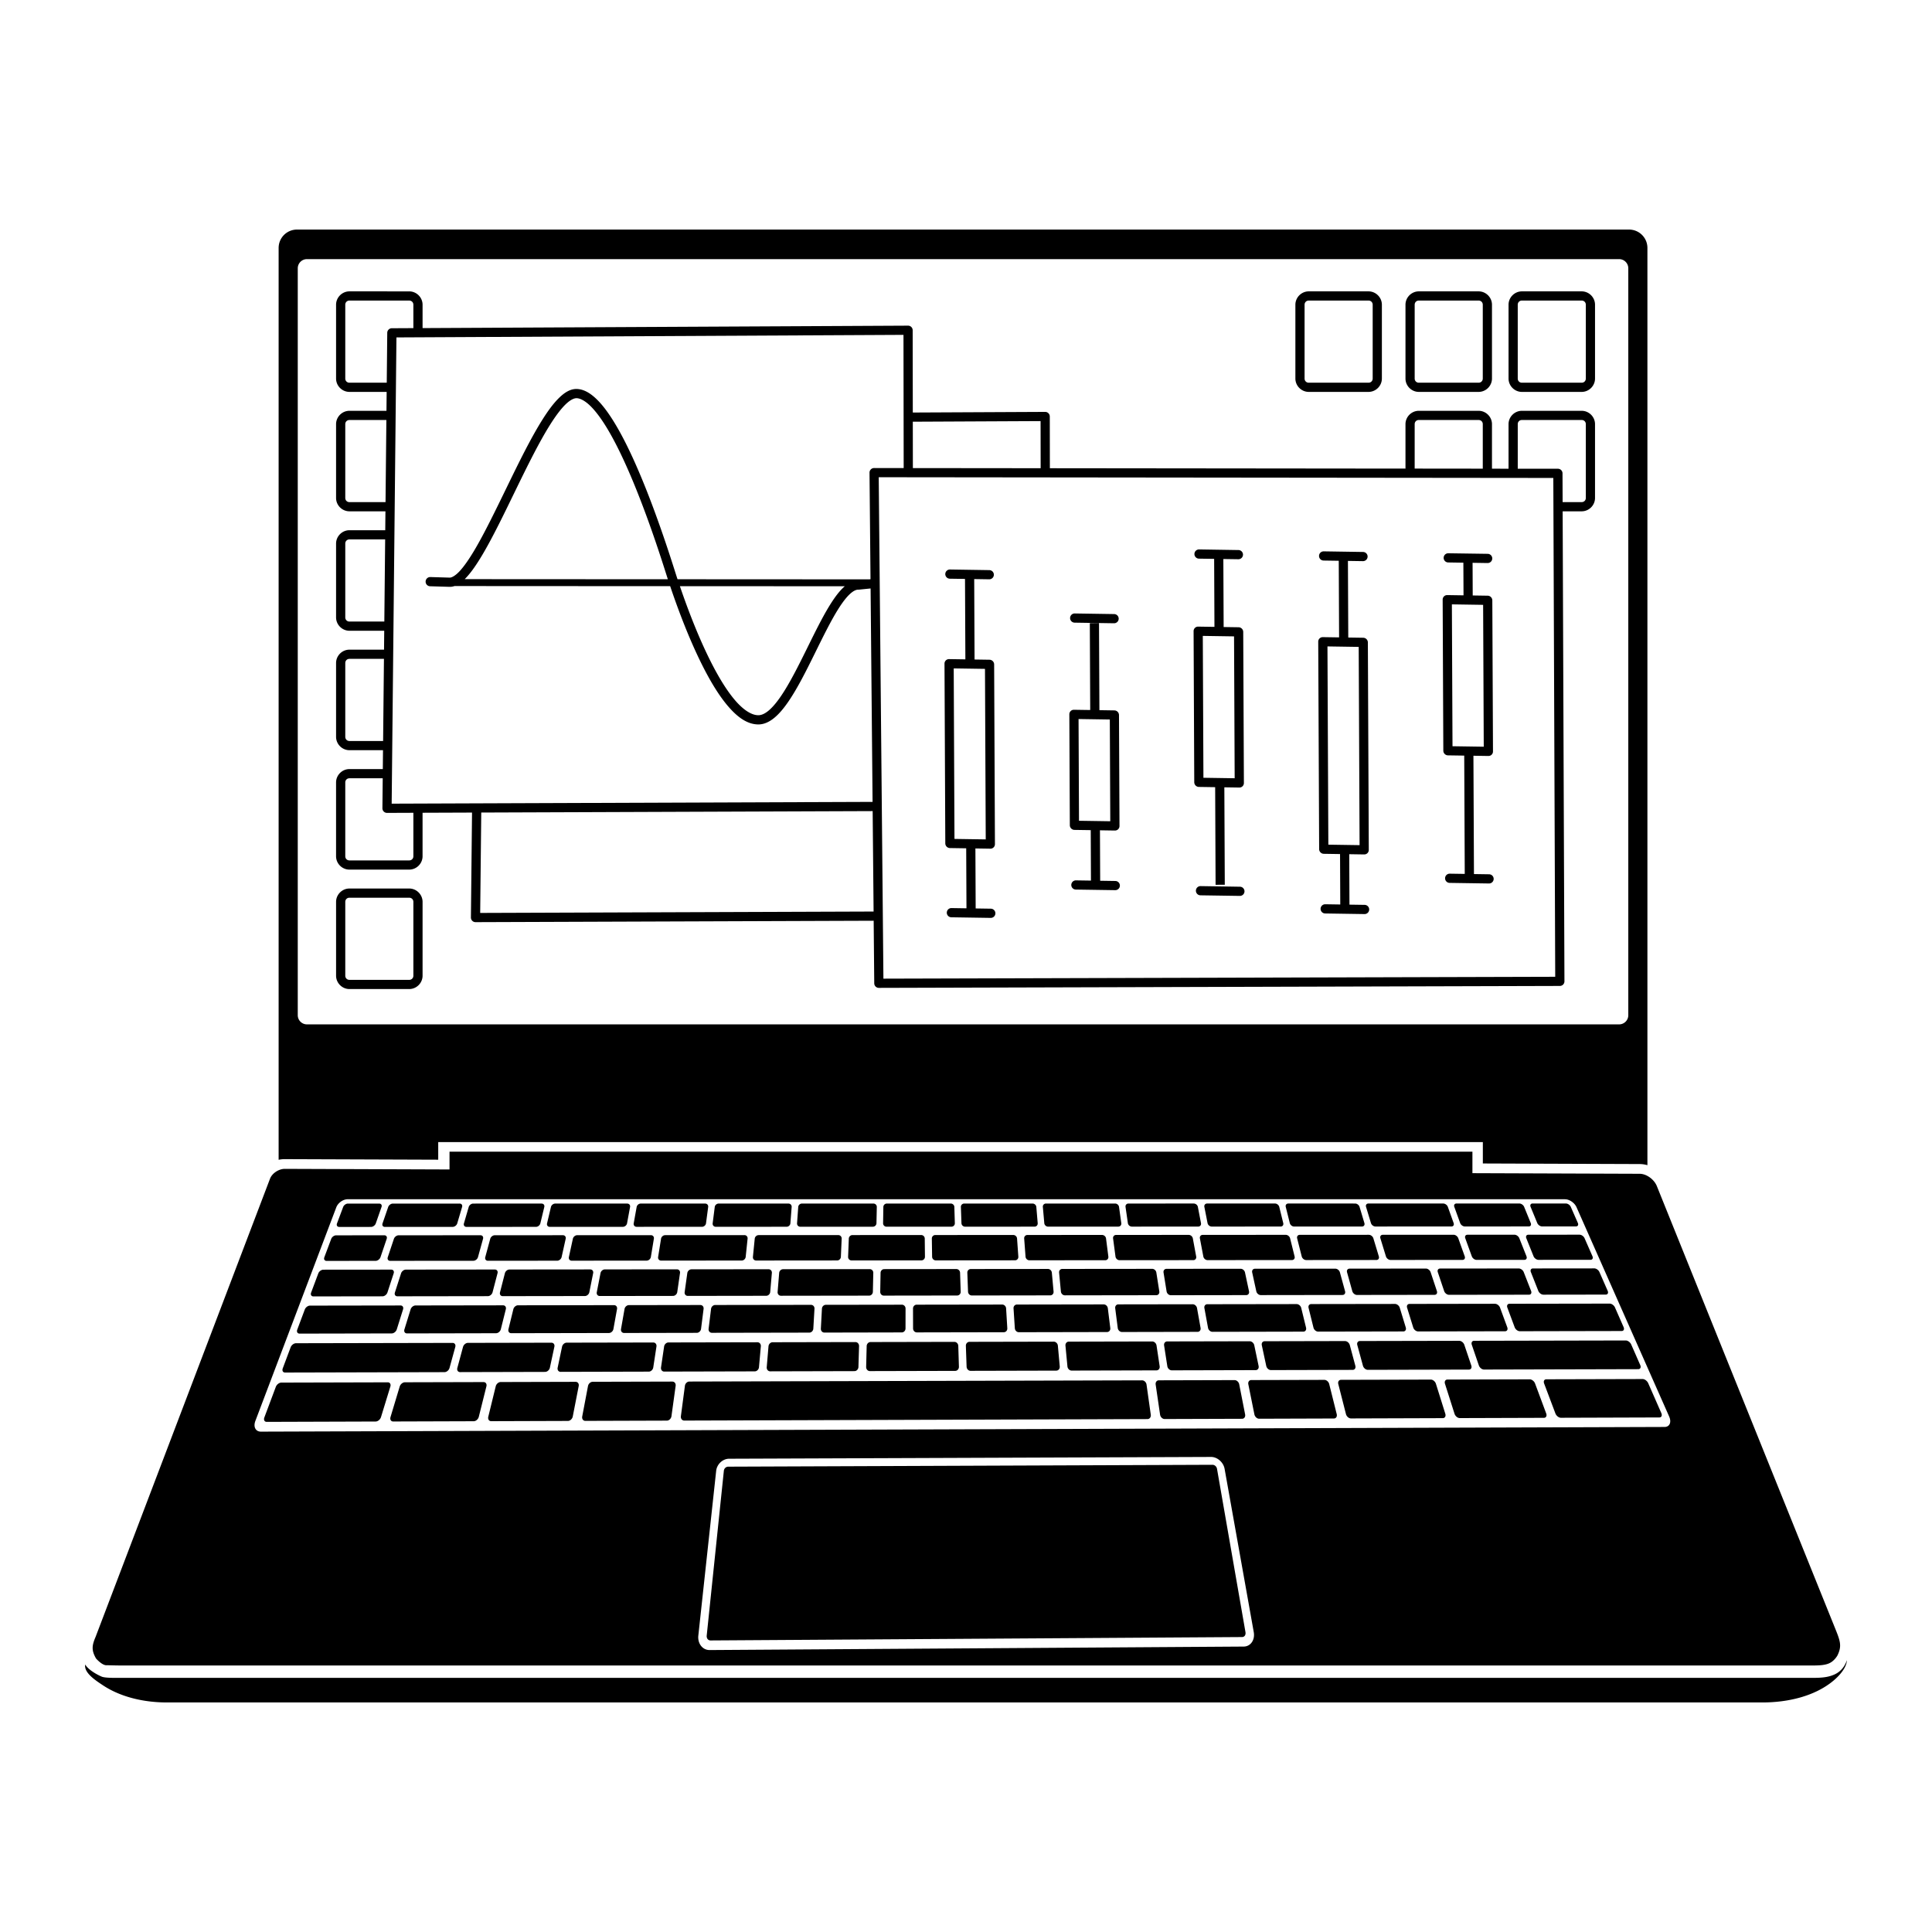 <?xml version="1.0" encoding="UTF-8" standalone="no"?>
<svg
   xmlns:dc="http://purl.org/dc/elements/1.1/"
   xmlns:cc="http://creativecommons.org/ns#"
   xmlns:rdf="http://www.w3.org/1999/02/22-rdf-syntax-ns#"
   xmlns:svg="http://www.w3.org/2000/svg"
   xmlns="http://www.w3.org/2000/svg"
   xmlns:sodipodi="http://sodipodi.sourceforge.net/DTD/sodipodi-0.dtd"
   xmlns:inkscape="http://www.inkscape.org/namespaces/inkscape"
   inkscape:export-ydpi="12.095238"
   inkscape:export-xdpi="12.095238"
   inkscape:export-filename="in_silico.png"
   width="210mm"
   height="210mm"
   viewBox="0 0 210 210"
   version="1.1"
   id="svg8"
   inkscape:version="1.0 (4035a4fb49, 2020-05-01)"
   sodipodi:docname="in_silico.svg">
  <defs
     id="defs2">
    <inkscape:path-effect
       effect="perspective-envelope"
       up_left_point="96.235,54.315"
       up_right_point="166.803,56.204"
       down_left_point="96.503,109.776"
       down_right_point="166.803,108.453"
       id="path-effect1994"
       is_visible="true"
       lpeversion="1"
       deform_type="perspective"
       horizontal_mirror="false"
       vertical_mirror="false"
       overflow_perspective="false" />
    <inkscape:path-effect
       effect="perspective-envelope"
       up_left_point="37.633,24.81"
       up_right_point="90.725,27.75"
       down_left_point="36.029,78.056"
       down_right_point="90.725,76.72"
       id="path-effect1989"
       is_visible="true"
       lpeversion="1"
       deform_type="perspective"
       horizontal_mirror="false"
       vertical_mirror="false"
       overflow_perspective="false" />
    <inkscape:path-effect
       effect="perspective-envelope"
       up_left_point="348.874,46.441"
       up_right_point="434.704,30.944"
       down_left_point="353.031,122.969"
       down_right_point="438.862,100.29"
       id="path-effect1953"
       is_visible="true"
       lpeversion="1"
       deform_type="perspective"
       horizontal_mirror="false"
       vertical_mirror="false"
       overflow_perspective="false" />
    <inkscape:path-effect
       down_right_point="191.313,179.56"
       down_left_point="17.157,180.694"
       up_right_point="169.958,131.31"
       up_left_point="35.867,131.31"
       effect="perspective-envelope"
       id="path-effect1887"
       is_visible="true"
       lpeversion="1"
       deform_type="perspective"
       horizontal_mirror="false"
       vertical_mirror="false"
       overflow_perspective="false" />
    <inkscape:path-effect
       effect="fillet_chamfer"
       id="path-effect1865"
       is_visible="true"
       lpeversion="1"
       satellites_param="F,0,0,1,0,1.587,0,1 @ F,0,0,1,0,1.587,0,1 @ F,0,0,1,0,1.587,0,1 @ F,0,0,1,0,1.587,0,1 | F,0,0,1,0,1.587,0,1 @ F,0,0,1,0,1.587,0,1 @ F,0,0,1,0,1.587,0,1 @ F,0,0,1,0,1.587,0,1 | F,0,0,1,0,1.587,0,1 @ F,0,0,1,0,1.587,0,1 @ F,0,0,1,0,1.587,0,1 @ F,0,0,1,0,1.587,0,1 | F,0,0,1,0,1.587,0,1 @ F,0,0,1,0,1.587,0,1 @ F,0,0,1,0,1.587,0,1 @ F,0,0,1,0,1.587,0,1 | F,0,0,1,0,1.587,0,1 @ F,0,0,1,0,1.587,0,1 @ F,0,0,1,0,1.587,0,1 @ F,0,0,1,0,1.587,0,1 | F,0,0,1,0,1.587,0,1 @ F,0,0,1,0,1.587,0,1 @ F,0,0,1,0,1.587,0,1 @ F,0,0,1,0,1.587,0,1 | F,0,0,1,0,1.587,0,1 @ F,0,0,1,0,1.587,0,1 @ F,0,0,1,0,1.587,0,1 @ F,0,0,1,0,1.587,0,1 | F,0,0,1,0,1.587,0,1 @ F,0,0,1,0,1.587,0,1 @ F,0,0,1,0,1.587,0,1 @ F,0,0,1,0,1.587,0,1 | F,0,0,1,0,1.587,0,1 @ F,0,0,1,0,1.587,0,1 @ F,0,0,1,0,1.587,0,1 @ F,0,0,1,0,1.587,0,1 | F,0,0,1,0,1.587,0,1 @ F,0,0,1,0,1.587,0,1 @ F,0,0,1,0,1.587,0,1 @ F,0,0,1,0,1.587,0,1 | F,0,0,1,0,1.587,0,1 @ F,0,0,1,0,1.587,0,1 @ F,0,0,1,0,1.587,0,1 @ F,0,0,1,0,1.587,0,1 | F,0,0,1,0,1.587,0,1 @ F,0,0,1,0,1.587,0,1 @ F,0,0,1,0,1.587,0,1 @ F,0,0,1,0,1.587,0,1 | F,0,0,1,0,1.587,0,1 @ F,0,0,1,0,1.587,0,1 @ F,0,0,1,0,1.587,0,1 @ F,0,0,1,0,1.587,0,1 | F,0,0,1,0,1.587,0,1 @ F,0,0,1,0,1.587,0,1 @ F,0,0,1,0,1.587,0,1 @ F,0,0,1,0,1.587,0,1 | F,0,0,1,0,1.587,0,1 @ F,0,0,1,0,1.587,0,1 @ F,0,0,1,0,1.587,0,1 @ F,0,0,1,0,1.587,0,1 | F,0,0,1,0,1.587,0,1 @ F,0,0,1,0,1.587,0,1 @ F,0,0,1,0,1.587,0,1 @ F,0,0,1,0,1.587,0,1 | F,0,0,1,0,1.587,0,1 @ F,0,0,1,0,1.587,0,1 @ F,0,0,1,0,1.587,0,1 @ F,0,0,1,0,1.587,0,1 | F,0,0,1,0,1.587,0,1 @ F,0,0,1,0,1.587,0,1 @ F,0,0,1,0,1.587,0,1 @ F,0,0,1,0,1.587,0,1 | F,0,0,1,0,1.587,0,1 @ F,0,0,1,0,1.587,0,1 @ F,0,0,1,0,1.587,0,1 @ F,0,0,1,0,1.587,0,1 | F,0,0,1,0,1.587,0,1 @ F,0,0,1,0,1.587,0,1 @ F,0,0,1,0,1.587,0,1 @ F,0,0,1,0,1.587,0,1 | F,0,0,1,0,1.587,0,1 @ F,0,0,1,0,1.587,0,1 @ F,0,0,1,0,1.587,0,1 @ F,0,0,1,0,1.587,0,1 | F,0,0,1,0,1.587,0,1 @ F,0,0,1,0,1.587,0,1 @ F,0,0,1,0,1.587,0,1 @ F,0,0,1,0,1.587,0,1 | F,0,0,1,0,1.587,0,1 @ F,0,0,1,0,1.587,0,1 @ F,0,0,1,0,1.587,0,1 @ F,0,0,1,0,1.587,0,1 | F,0,0,1,0,1.587,0,1 @ F,0,0,1,0,1.587,0,1 @ F,0,0,1,0,1.587,0,1 @ F,0,0,1,0,1.587,0,1 | F,0,0,1,0,1.587,0,1 @ F,0,0,1,0,1.587,0,1 @ F,0,0,1,0,1.587,0,1 @ F,0,0,1,0,1.587,0,1 | F,0,0,1,0,1.587,0,1 @ F,0,0,1,0,1.587,0,1 @ F,0,0,1,0,1.587,0,1 @ F,0,0,1,0,1.587,0,1 | F,0,0,1,0,1.587,0,1 @ F,0,0,1,0,1.587,0,1 @ F,0,0,1,0,1.587,0,1 @ F,0,0,1,0,1.587,0,1 | F,0,0,1,0,1.587,0,1 @ F,0,0,1,0,1.587,0,1 @ F,0,0,1,0,1.587,0,1 @ F,0,0,1,0,1.587,0,1 | F,0,0,1,0,1.587,0,1 @ F,0,0,1,0,1.587,0,1 @ F,0,0,1,0,1.587,0,1 @ F,0,0,1,0,1.587,0,1 | F,0,0,1,0,1.587,0,1 @ F,0,0,1,0,1.587,0,1 @ F,0,0,1,0,1.587,0,1 @ F,0,0,1,0,1.587,0,1 | F,0,0,1,0,1.587,0,1 @ F,0,0,1,0,1.587,0,1 @ F,0,0,1,0,1.587,0,1 @ F,0,0,1,0,1.587,0,1 | F,0,0,1,0,1.587,0,1 @ F,0,0,1,0,1.587,0,1 @ F,0,0,1,0,1.587,0,1 @ F,0,0,1,0,1.587,0,1 | F,0,0,1,0,1.587,0,1 @ F,0,0,1,0,1.587,0,1 @ F,0,0,1,0,1.587,0,1 @ F,0,0,1,0,1.587,0,1 | F,0,0,1,0,1.587,0,1 @ F,0,0,1,0,1.587,0,1 @ F,0,0,1,0,1.587,0,1 @ F,0,0,1,0,1.587,0,1 | F,0,0,1,0,1.587,0,1 @ F,0,0,1,0,1.587,0,1 @ F,0,0,1,0,1.587,0,1 @ F,0,0,1,0,1.587,0,1 | F,0,0,1,0,1.587,0,1 @ F,0,0,1,0,1.587,0,1 @ F,0,0,1,0,1.587,0,1 @ F,0,0,1,0,1.587,0,1 | F,0,0,1,0,1.587,0,1 @ F,0,0,1,0,1.587,0,1 @ F,0,0,1,0,1.587,0,1 @ F,0,0,1,0,1.587,0,1 | F,0,0,1,0,1.587,0,1 @ F,0,0,1,0,1.587,0,1 @ F,0,0,1,0,1.587,0,1 @ F,0,0,1,0,1.587,0,1 | F,0,0,1,0,1.587,0,1 @ F,0,0,1,0,1.587,0,1 @ F,0,0,1,0,1.587,0,1 @ F,0,0,1,0,1.587,0,1 | F,0,0,1,0,1.587,0,1 @ F,0,0,1,0,1.587,0,1 @ F,0,0,1,0,1.587,0,1 @ F,0,0,1,0,1.587,0,1 | F,0,0,1,0,1.587,0,1 @ F,0,0,1,0,1.587,0,1 @ F,0,0,1,0,1.587,0,1 @ F,0,0,1,0,1.587,0,1 | F,0,0,1,0,1.587,0,1 @ F,0,0,1,0,1.587,0,1 @ F,0,0,1,0,1.587,0,1 @ F,0,0,1,0,1.587,0,1 | F,0,0,1,0,1.587,0,1 @ F,0,0,1,0,1.587,0,1 @ F,0,0,1,0,1.587,0,1 @ F,0,0,1,0,1.587,0,1 | F,0,0,1,0,1.587,0,1 @ F,0,0,1,0,1.587,0,1 @ F,0,0,1,0,1.587,0,1 @ F,0,0,1,0,1.587,0,1 | F,0,0,1,0,1.587,0,1 @ F,0,0,1,0,1.587,0,1 @ F,0,0,1,0,1.587,0,1 @ F,0,0,1,0,1.587,0,1 | F,0,0,1,0,1.587,0,1 @ F,0,0,1,0,1.587,0,1 @ F,0,0,1,0,1.587,0,1 @ F,0,0,1,0,1.587,0,1 | F,0,0,1,0,1.587,0,1 @ F,0,0,1,0,1.587,0,1 @ F,0,0,1,0,1.587,0,1 @ F,0,0,1,0,1.587,0,1 | F,0,0,1,0,1.587,0,1 @ F,0,0,1,0,1.587,0,1 @ F,0,0,1,0,1.587,0,1 @ F,0,0,1,0,1.587,0,1 | F,0,0,1,0,1.587,0,1 @ F,0,0,1,0,1.587,0,1 @ F,0,0,1,0,1.587,0,1 @ F,0,0,1,0,1.587,0,1 | F,0,0,1,0,1.587,0,1 @ F,0,0,1,0,1.587,0,1 @ F,0,0,1,0,1.587,0,1 @ F,0,0,1,0,1.587,0,1 | F,0,0,1,0,1.587,0,1 @ F,0,0,1,0,1.587,0,1 @ F,0,0,1,0,1.587,0,1 @ F,0,0,1,0,1.587,0,1 | F,0,0,1,0,1.587,0,1 @ F,0,0,1,0,1.587,0,1 @ F,0,0,1,0,1.587,0,1 @ F,0,0,1,0,1.587,0,1 | F,0,0,1,0,1.587,0,1 @ F,0,0,1,0,1.587,0,1 @ F,0,0,1,0,1.587,0,1 @ F,0,0,1,0,1.587,0,1 | F,0,0,1,0,1.587,0,1 @ F,0,0,1,0,1.587,0,1 @ F,0,0,1,0,1.587,0,1 @ F,0,0,1,0,1.587,0,1 | F,0,0,1,0,1.587,0,1 @ F,0,0,1,0,1.587,0,1 @ F,0,0,1,0,1.587,0,1 @ F,0,0,1,0,1.587,0,1 | F,0,0,1,0,1.587,0,1 @ F,0,0,1,0,1.587,0,1 @ F,0,0,1,0,1.587,0,1 @ F,0,0,1,0,1.587,0,1 | F,0,0,1,0,1.587,0,1 @ F,0,0,1,0,1.587,0,1 @ F,0,0,1,0,1.587,0,1 @ F,0,0,1,0,1.587,0,1 | F,0,0,1,0,1.587,0,1 @ F,0,0,1,0,1.587,0,1 @ F,0,0,1,0,1.587,0,1 @ F,0,0,1,0,1.587,0,1 | F,0,0,1,0,1.587,0,1 @ F,0,0,1,0,1.587,0,1 @ F,0,0,1,0,1.587,0,1 @ F,0,0,1,0,1.587,0,1 | F,0,0,1,0,1.587,0,1 @ F,0,0,1,0,1.587,0,1 @ F,0,0,1,0,1.587,0,1 @ F,0,0,1,0,1.587,0,1 | F,0,0,1,0,1.587,0,1 @ F,0,0,1,0,1.587,0,1 @ F,0,0,1,0,1.587,0,1 @ F,0,0,1,0,1.587,0,1 | F,0,0,1,0,1.587,0,1 @ F,0,0,1,0,1.587,0,1 @ F,0,0,1,0,1.587,0,1 @ F,0,0,1,0,1.587,0,1 | F,0,0,1,0,1.587,0,1 @ F,0,0,1,0,1.587,0,1 @ F,0,0,1,0,1.587,0,1 @ F,0,0,1,0,1.587,0,1 | F,0,0,1,0,1.587,0,1 @ F,0,0,1,0,1.587,0,1 @ F,0,0,1,0,1.587,0,1 @ F,0,0,1,0,1.587,0,1 | F,0,0,1,0,1.587,0,1 @ F,0,0,1,0,1.587,0,1 @ F,0,0,1,0,1.587,0,1 @ F,0,0,1,0,1.587,0,1 | F,0,0,1,0,1.587,0,1 @ F,0,0,1,0,1.587,0,1 @ F,0,0,1,0,1.587,0,1 @ F,0,0,1,0,1.587,0,1 | F,0,0,1,0,1.587,0,1 @ F,0,0,1,0,1.587,0,1 @ F,0,0,1,0,1.587,0,1 @ F,0,0,1,0,1.587,0,1 | F,0,0,1,0,1.587,0,1 @ F,0,0,1,0,1.587,0,1 @ F,0,0,1,0,1.587,0,1 @ F,0,0,1,0,1.587,0,1 | F,0,0,1,0,1.587,0,1 @ F,0,0,1,0,1.587,0,1 @ F,0,0,1,0,1.587,0,1 @ F,0,0,1,0,1.587,0,1 | F,0,0,1,0,1.587,0,1 @ F,0,0,1,0,1.587,0,1 @ F,0,0,1,0,1.587,0,1 @ F,0,0,1,0,1.587,0,1 | F,0,0,1,0,1.587,0,1 @ F,0,0,1,0,1.587,0,1 @ F,0,0,1,0,1.587,0,1 @ F,0,0,1,0,1.587,0,1 | F,0,0,1,0,1.587,0,1 @ F,0,0,1,0,1.587,0,1 @ F,0,0,1,0,1.587,0,1 @ F,0,0,1,0,1.587,0,1 | F,0,0,1,0,1.587,0,1 @ F,0,0,1,0,1.587,0,1 @ F,0,0,1,0,1.587,0,1 @ F,0,0,1,0,1.587,0,1 | F,0,0,1,0,1.587,0,1 @ F,0,0,1,0,1.587,0,1 @ F,0,0,1,0,1.587,0,1 @ F,0,0,1,0,1.587,0,1 | F,0,0,1,0,1.587,0,1 @ F,0,0,1,0,1.587,0,1 @ F,0,0,1,0,1.587,0,1 @ F,0,0,1,0,1.587,0,1 | F,0,0,1,0,1.587,0,1 @ F,0,0,1,0,1.587,0,1 @ F,0,0,1,0,1.587,0,1 @ F,0,0,1,0,1.587,0,1 | F,0,0,1,0,1.587,0,1 @ F,0,0,1,0,1.587,0,1 @ F,0,0,1,0,1.587,0,1 @ F,0,0,1,0,1.587,0,1 | F,0,0,1,0,1.587,0,1 @ F,0,0,1,0,1.587,0,1 @ F,0,0,1,0,1.587,0,1 @ F,0,0,1,0,1.587,0,1 | F,0,0,1,0,1.587,0,1 @ F,0,0,1,0,1.587,0,1 @ F,0,0,1,0,1.587,0,1 @ F,0,0,1,0,1.587,0,1 | F,0,0,1,0,1.587,0,1 @ F,0,0,1,0,1.587,0,1 @ F,0,0,1,0,1.587,0,1 @ F,0,0,1,0,1.587,0,1"
       unit="px"
       method="auto"
       mode="F"
       radius="6"
       chamfer_steps="1"
       flexible="false"
       use_knot_distance="true"
       apply_no_radius="true"
       apply_with_radius="true"
       only_selected="false"
       hide_knots="false" />
    <marker
       inkscape:stockid="DotS"
       orient="auto"
       refY="0.0"
       refX="0.0"
       id="marker5556"
       style="overflow:visible"
       inkscape:isstock="true">
      <path
         id="path5554"
         d="M -2.5,-1.0 C -2.5,1.76 -4.74,4.0 -7.5,4.0 C -10.26,4.0 -12.5,1.76 -12.5,-1.0 C -12.5,-3.76 -10.26,-6.0 -7.5,-6.0 C -4.74,-6.0 -2.5,-3.76 -2.5,-1.0 z "
         style="fill-rule:evenodd;stroke:#ffffff;stroke-width:1pt;stroke-opacity:1;fill:#ffffff;fill-opacity:1"
         transform="scale(0.2) translate(7.4, 1)" />
    </marker>
    <marker
       inkscape:stockid="DotS"
       orient="auto"
       refY="0.0"
       refX="0.0"
       id="marker5546"
       style="overflow:visible"
       inkscape:isstock="true">
      <path
         id="path5544"
         d="M -2.5,-1.0 C -2.5,1.76 -4.74,4.0 -7.5,4.0 C -10.26,4.0 -12.5,1.76 -12.5,-1.0 C -12.5,-3.76 -10.26,-6.0 -7.5,-6.0 C -4.74,-6.0 -2.5,-3.76 -2.5,-1.0 z "
         style="fill-rule:evenodd;stroke:#ffffff;stroke-width:1pt;stroke-opacity:1;fill:#ffffff;fill-opacity:1"
         transform="scale(0.2) translate(7.4, 1)" />
    </marker>
    <marker
       inkscape:isstock="true"
       style="overflow:visible"
       id="marker5536"
       refX="0.0"
       refY="0.0"
       orient="auto"
       inkscape:stockid="DotS">
      <path
         transform="scale(0.2) translate(7.4, 1)"
         style="fill-rule:evenodd;stroke:#ffffff;stroke-width:1pt;stroke-opacity:1;fill:#ffffff;fill-opacity:1"
         d="M -2.5,-1.0 C -2.5,1.76 -4.74,4.0 -7.5,4.0 C -10.26,4.0 -12.5,1.76 -12.5,-1.0 C -12.5,-3.76 -10.26,-6.0 -7.5,-6.0 C -4.74,-6.0 -2.5,-3.76 -2.5,-1.0 z "
         id="path5534" />
    </marker>
    <marker
       inkscape:stockid="DotS"
       orient="auto"
       refY="0.0"
       refX="0.0"
       id="marker5526"
       style="overflow:visible"
       inkscape:isstock="true">
      <path
         id="path5524"
         d="M -2.5,-1.0 C -2.5,1.76 -4.74,4.0 -7.5,4.0 C -10.26,4.0 -12.5,1.76 -12.5,-1.0 C -12.5,-3.76 -10.26,-6.0 -7.5,-6.0 C -4.74,-6.0 -2.5,-3.76 -2.5,-1.0 z "
         style="fill-rule:evenodd;stroke:#ffffff;stroke-width:1pt;stroke-opacity:1;fill:#ffffff;fill-opacity:1"
         transform="scale(0.2) translate(7.4, 1)" />
    </marker>
    <marker
       inkscape:stockid="DotS"
       orient="auto"
       refY="0.0"
       refX="0.0"
       id="marker5516"
       style="overflow:visible"
       inkscape:isstock="true">
      <path
         id="path5514"
         d="M -2.5,-1.0 C -2.5,1.76 -4.74,4.0 -7.5,4.0 C -10.26,4.0 -12.5,1.76 -12.5,-1.0 C -12.5,-3.76 -10.26,-6.0 -7.5,-6.0 C -4.74,-6.0 -2.5,-3.76 -2.5,-1.0 z "
         style="fill-rule:evenodd;stroke:#ffffff;stroke-width:1pt;stroke-opacity:1;fill:#ffffff;fill-opacity:1"
         transform="scale(0.2) translate(7.4, 1)" />
    </marker>
    <marker
       inkscape:isstock="true"
       style="overflow:visible"
       id="marker5506"
       refX="0.0"
       refY="0.0"
       orient="auto"
       inkscape:stockid="DotS">
      <path
         transform="scale(0.2) translate(7.4, 1)"
         style="fill-rule:evenodd;stroke:#ffffff;stroke-width:1pt;stroke-opacity:1;fill:#ffffff;fill-opacity:1"
         d="M -2.5,-1.0 C -2.5,1.76 -4.74,4.0 -7.5,4.0 C -10.26,4.0 -12.5,1.76 -12.5,-1.0 C -12.5,-3.76 -10.26,-6.0 -7.5,-6.0 C -4.74,-6.0 -2.5,-3.76 -2.5,-1.0 z "
         id="path5504" />
    </marker>
    <marker
       inkscape:isstock="true"
       style="overflow:visible"
       id="marker3926"
       refX="0.0"
       refY="0.0"
       orient="auto"
       inkscape:stockid="DotS">
      <path
         transform="scale(0.2) translate(7.4, 1)"
         style="fill-rule:evenodd;stroke:#ffffff;stroke-width:1pt;stroke-opacity:1;fill:#ffffff;fill-opacity:1"
         d="M -2.5,-1.0 C -2.5,1.76 -4.74,4.0 -7.5,4.0 C -10.26,4.0 -12.5,1.76 -12.5,-1.0 C -12.5,-3.76 -10.26,-6.0 -7.5,-6.0 C -4.74,-6.0 -2.5,-3.76 -2.5,-1.0 z "
         id="path3924" />
    </marker>
    <marker
       inkscape:isstock="true"
       style="overflow:visible"
       id="marker3916"
       refX="0.0"
       refY="0.0"
       orient="auto"
       inkscape:stockid="DotS">
      <path
         transform="scale(0.2) translate(7.4, 1)"
         style="fill-rule:evenodd;stroke:#ffffff;stroke-width:1pt;stroke-opacity:1;fill:#ffffff;fill-opacity:1"
         d="M -2.5,-1.0 C -2.5,1.76 -4.74,4.0 -7.5,4.0 C -10.26,4.0 -12.5,1.76 -12.5,-1.0 C -12.5,-3.76 -10.26,-6.0 -7.5,-6.0 C -4.74,-6.0 -2.5,-3.76 -2.5,-1.0 z "
         id="path3914" />
    </marker>
    <marker
       inkscape:isstock="true"
       style="overflow:visible"
       id="marker3576"
       refX="0.0"
       refY="0.0"
       orient="auto"
       inkscape:stockid="DotS">
      <path
         transform="scale(0.2) translate(7.4, 1)"
         style="fill-rule:evenodd;stroke:#ffffff;stroke-width:1pt;stroke-opacity:1;fill:#ffffff;fill-opacity:1"
         d="M -2.5,-1.0 C -2.5,1.76 -4.74,4.0 -7.5,4.0 C -10.26,4.0 -12.5,1.76 -12.5,-1.0 C -12.5,-3.76 -10.26,-6.0 -7.5,-6.0 C -4.74,-6.0 -2.5,-3.76 -2.5,-1.0 z "
         id="path3574" />
    </marker>
    <marker
       inkscape:isstock="true"
       style="overflow:visible"
       id="marker3566"
       refX="0.0"
       refY="0.0"
       orient="auto"
       inkscape:stockid="DotS">
      <path
         transform="scale(0.2) translate(7.4, 1)"
         style="fill-rule:evenodd;stroke:#ffffff;stroke-width:1pt;stroke-opacity:1;fill:#ffffff;fill-opacity:1"
         d="M -2.5,-1.0 C -2.5,1.76 -4.74,4.0 -7.5,4.0 C -10.26,4.0 -12.5,1.76 -12.5,-1.0 C -12.5,-3.76 -10.26,-6.0 -7.5,-6.0 C -4.74,-6.0 -2.5,-3.76 -2.5,-1.0 z "
         id="path3564" />
    </marker>
    <marker
       inkscape:isstock="true"
       style="overflow:visible"
       id="marker3284"
       refX="0.0"
       refY="0.0"
       orient="auto"
       inkscape:stockid="DotS">
      <path
         transform="scale(0.2) translate(7.4, 1)"
         style="fill-rule:evenodd;stroke:#ffffff;stroke-width:1pt;stroke-opacity:1;fill:#ffffff;fill-opacity:1"
         d="M -2.5,-1.0 C -2.5,1.76 -4.74,4.0 -7.5,4.0 C -10.26,4.0 -12.5,1.76 -12.5,-1.0 C -12.5,-3.76 -10.26,-6.0 -7.5,-6.0 C -4.74,-6.0 -2.5,-3.76 -2.5,-1.0 z "
         id="path3282" />
    </marker>
    <marker
       inkscape:isstock="true"
       style="overflow:visible"
       id="marker3274"
       refX="0.0"
       refY="0.0"
       orient="auto"
       inkscape:stockid="DotS">
      <path
         transform="scale(0.2) translate(7.4, 1)"
         style="fill-rule:evenodd;stroke:#ffffff;stroke-width:1pt;stroke-opacity:1;fill:#ffffff;fill-opacity:1"
         d="M -2.5,-1.0 C -2.5,1.76 -4.74,4.0 -7.5,4.0 C -10.26,4.0 -12.5,1.76 -12.5,-1.0 C -12.5,-3.76 -10.26,-6.0 -7.5,-6.0 C -4.74,-6.0 -2.5,-3.76 -2.5,-1.0 z "
         id="path3272" />
    </marker>
  </defs>
  <sodipodi:namedview
     inkscape:snap-global="false"
     id="base"
     pagecolor="#ffffff"
     bordercolor="#666666"
     borderopacity="1.0"
     inkscape:pageopacity="0.0"
     inkscape:pageshadow="2"
     inkscape:zoom="0.35"
     inkscape:cx="538.10283"
     inkscape:cy="759.16057"
     inkscape:document-units="mm"
     inkscape:current-layer="layer1"
     inkscape:document-rotation="0"
     showgrid="false"
     inkscape:window-width="1308"
     inkscape:window-height="1040"
     inkscape:window-x="596"
     inkscape:window-y="0"
     inkscape:window-maximized="0" />
  <g
     inkscape:label="Layer 1"
     inkscape:groupmode="layer"
     id="layer1">
    <path
       id="path2326"
       style="color:#000000;font-style:normal;font-variant:normal;font-weight:normal;font-stretch:normal;font-size:medium;line-height:normal;font-family:sans-serif;font-variant-ligatures:normal;font-variant-position:normal;font-variant-caps:normal;font-variant-numeric:normal;font-variant-alternates:normal;font-variant-east-asian:normal;font-feature-settings:normal;font-variation-settings:normal;text-indent:0;text-align:start;text-decoration:none;text-decoration-line:none;text-decoration-style:solid;text-decoration-color:#000000;letter-spacing:normal;word-spacing:normal;text-transform:none;writing-mode:lr-tb;direction:ltr;text-orientation:mixed;dominant-baseline:auto;baseline-shift:baseline;text-anchor:start;white-space:normal;shape-padding:0;shape-margin:0;inline-size:0;clip-rule:nonzero;display:inline;overflow:visible;visibility:visible;isolation:auto;mix-blend-mode:normal;color-interpolation:sRGB;color-interpolation-filters:linearRGB;solid-color:#000000;solid-opacity:1;vector-effect:none;fill:#000000;fill-opacity:1;fill-rule:nonzero;stroke:none;stroke-width:1;stroke-linecap:round;stroke-linejoin:round;stroke-miterlimit:4;stroke-dasharray:none;stroke-dashoffset:0;stroke-opacity:1;color-rendering:auto;image-rendering:auto;shape-rendering:auto;text-rendering:auto;enable-background:accumulate;stop-color:#000000"
       d="m 32.286,24.953 c -1.108,0 -2,0.892 -2,2 V 126.066 c 0.216,-0.048 0.44,-0.073 0.672,-0.072 l 16.675,0.06 v -1.915 H 161.179 v 2.327 l 17.044,0.062 c 0.297,0.001 0.579,0.045 0.844,0.123 V 26.953 c 0,-1.108 -0.892,-2 -2,-2 z m 1.079,3.213 H 175.989 c 0.554,0 1,0.446 1,1 V 110.345 c 0,0.554 -0.446,1 -1,1 H 33.365 c -0.554,0 -1,-0.446 -1,-1 V 29.166 c 0,-0.554 0.446,-1 1,-1 z m 4.618,3.504 c -0.796,0 -1.453,0.657 -1.453,1.453 v 8.022 c 0,0.796 0.657,1.453 1.453,1.453 h 4.045 l -0.021,2.055 h -4.024 c -0.796,0 -1.453,0.655 -1.453,1.451 v 8.023 c 0,0.796 0.657,1.451 1.453,1.451 h 3.913 l -0.021,2.055 h -3.892 c -0.796,0 -1.453,0.657 -1.453,1.453 v 8.022 c 0,0.796 0.657,1.453 1.453,1.453 h 3.781 l -0.021,2.055 h -3.76 c -0.796,0 -1.453,0.655 -1.453,1.451 v 8.023 c 0,0.796 0.657,1.453 1.453,1.453 h 3.648 l -0.021,2.053 h -3.628 c -0.796,0 -1.453,0.657 -1.453,1.453 v 8.023 c 0,0.796 0.657,1.451 1.453,1.451 h 6.496 c 0.796,0 1.453,-0.655 1.453,-1.451 v -4.728 l 5.377,-0.02 -0.121,11.404 a 0.5,0.5 0 0 0 0.502,0.506 l 43.275,-0.154 0.063,6.803 a 0.5,0.5 0 0 0 0.501,0.495 l 74.021,-0.21 a 0.5,0.5 0 0 0 0.499,-0.502 l -0.195,-51.088 h 2.068 c 0.796,0 1.451,-0.655 1.451,-1.451 v -8.023 c 0,-0.796 -0.655,-1.451 -1.451,-1.451 h -6.498 c -0.796,0 -1.451,0.655 -1.451,1.451 v 4.843 l -1.801,-0.002 v -4.841 c 0,-0.796 -0.657,-1.451 -1.453,-1.451 h -6.498 c -0.796,0 -1.451,0.655 -1.451,1.451 v 4.831 l -38.653,-0.04 -0.009,-5.624 a 0.5,0.5 0 0 0 -0.502,-0.5 l -14.388,0.069 -0.013,-8.942 a 0.5,0.5 0 0 0 -0.501,-0.5 l -52.771,0.264 v -2.538 c 0,-0.796 -0.657,-1.453 -1.453,-1.453 z m 104.273,0 c -0.796,0 -1.453,0.657 -1.453,1.453 v 8.022 c 0,0.796 0.657,1.453 1.453,1.453 h 6.496 c 0.796,0 1.453,-0.657 1.453,-1.453 v -8.022 c 0,-0.796 -0.657,-1.453 -1.453,-1.453 z m 11.965,0 c -0.796,0 -1.451,0.657 -1.451,1.453 v 8.022 c 0,0.796 0.655,1.453 1.451,1.453 h 6.498 c 0.796,0 1.453,-0.657 1.453,-1.453 v -8.022 c 0,-0.796 -0.657,-1.453 -1.453,-1.453 z m 11.203,0 c -0.796,0 -1.451,0.657 -1.451,1.453 v 8.022 c 0,0.796 0.655,1.453 1.451,1.453 h 6.498 c 0.796,0 1.451,-0.657 1.451,-1.453 v -8.022 c 0,-0.796 -0.655,-1.453 -1.451,-1.453 z m -127.441,1 h 6.496 c 0.259,0 0.453,0.194 0.453,0.453 v 2.543 l -2.341,0.012 a 0.5,0.5 0 0 0 -0.498,0.496 l -0.055,5.424 h -4.055 c -0.259,0 -0.453,-0.193 -0.453,-0.453 v -8.022 c 0,-0.259 0.194,-0.453 0.453,-0.453 z m 104.273,0 h 6.496 c 0.259,0 0.453,0.194 0.453,0.453 v 8.022 c 0,0.259 -0.194,0.453 -0.453,0.453 h -6.496 c -0.259,0 -0.453,-0.193 -0.453,-0.453 v -8.022 c 0,-0.259 0.194,-0.453 0.453,-0.453 z m 11.965,0 h 6.498 c 0.259,0 0.453,0.194 0.453,0.453 v 8.022 c 0,0.259 -0.194,0.453 -0.453,0.453 h -6.498 c -0.259,0 -0.451,-0.193 -0.451,-0.453 v -8.022 c 0,-0.259 0.192,-0.453 0.451,-0.453 z m 11.203,0 h 6.498 c 0.259,0 0.451,0.194 0.451,0.453 v 8.022 c 0,0.259 -0.192,0.453 -0.451,0.453 h -6.498 c -0.259,0 -0.451,-0.193 -0.451,-0.453 v -8.022 c 0,-0.259 0.192,-0.453 0.451,-0.453 z m -67.219,3.728 0.022,14.479 -3.215,-0.004 a 0.5,0.5 0 0 0 -0.499,0.503 l 0.107,11.583 -0.146,0.014 -20.829,-0.011 c -0.011,-0.034 -0.03,-0.087 -0.041,-0.12 -0.295,-0.893 -1.822,-5.929 -3.815,-10.749 -0.996,-2.41 -2.109,-4.771 -3.27,-6.577 -0.58,-0.903 -1.172,-1.67 -1.787,-2.237 -0.615,-0.567 -1.267,-0.955 -1.981,-0.997 -0.72,-0.042 -1.368,0.365 -1.978,0.96 -0.611,0.594 -1.213,1.416 -1.828,2.394 -1.231,1.956 -2.504,4.545 -3.763,7.13 -1.259,2.586 -2.502,5.168 -3.635,7.071 -0.567,0.952 -1.111,1.734 -1.589,2.248 -0.478,0.514 -0.874,0.706 -1.075,0.7 l -2.106,-0.062 a 0.5,0.5 0 0 0 -0.514,0.487 0.5,0.5 0 0 0 0.485,0.514 l 2.106,0.062 c 0.192,0.006 0.375,-0.027 0.552,-0.085 l 23.44,0.013 c 0.697,2.07 1.932,5.499 3.49,8.598 0.845,1.681 1.774,3.244 2.773,4.419 0.999,1.175 2.09,2.009 3.316,2.012 0.646,0.002 1.24,-0.299 1.775,-0.747 0.535,-0.449 1.03,-1.056 1.516,-1.769 0.973,-1.426 1.901,-3.28 2.81,-5.12 0.909,-1.84 1.799,-3.668 2.647,-4.997 0.424,-0.664 0.839,-1.203 1.215,-1.548 0.376,-0.346 0.684,-0.477 0.92,-0.47 l 0.033,0.002 1.289,-0.13 0.215,23.198 -52.272,0.193 0.518,-50.679 z M 62.691,43.281 c 0.375,0.022 0.845,0.257 1.364,0.735 0.518,0.478 1.072,1.183 1.624,2.041 1.103,1.716 2.204,4.041 3.188,6.421 1.9,4.595 3.338,9.284 3.726,10.485 l -22.082,-0.012 c 0.06,-0.06 0.12,-0.12 0.179,-0.183 0.564,-0.605 1.128,-1.433 1.715,-2.417 1.172,-1.968 2.417,-4.563 3.674,-7.145 1.257,-2.583 2.527,-5.153 3.712,-7.036 0.592,-0.941 1.166,-1.71 1.679,-2.21 0.514,-0.5 0.94,-0.693 1.222,-0.677 z m -24.708,2.371 h 4.014 l -0.091,8.926 h -3.923 c -0.259,0 -0.453,-0.192 -0.453,-0.451 v -8.023 c 0,-0.259 0.194,-0.451 0.453,-0.451 z m 116.238,0 h 6.498 c 0.259,0 0.453,0.192 0.453,0.451 v 4.839 l -7.403,-0.008 V 46.103 c 0,-0.259 0.192,-0.451 0.451,-0.451 z m 11.203,0 h 6.498 c 0.259,0 0.451,0.192 0.451,0.451 v 8.023 c 0,0.259 -0.192,0.451 -0.451,0.451 h -2.071 l -0.012,-3.128 a 0.5,0.5 0 0 0 -0.499,-0.498 l -4.367,-0.005 V 46.103 c 0,-0.259 0.192,-0.451 0.451,-0.451 z m -52.317,0.119 0.008,5.122 -13.889,-0.014 -0.008,-5.041 z m -17.593,6.101 73.325,0.079 0.207,54.22 -73.022,0.204 z M 37.983,58.632 h 3.882 l -0.091,8.928 h -3.791 c -0.259,0 -0.453,-0.194 -0.453,-0.453 v -8.022 c 0,-0.259 0.194,-0.453 0.453,-0.453 z m 92.353,1.089 a 0.5,0.5 0 0 0 -0.507,0.494 0.5,0.5 0 0 0 0.491,0.507 l 1.652,0.025 0.033,7.391 -1.77,-0.027 a 0.505,0.495 45.761 0 0 -0.497,0.494 l 0.073,16.42 a 0.505,0.495 45.761 0 0 0.501,0.51 l 1.771,0.027 0.046,10.611 1,-0.004 -0.048,-10.591 1.628,0.025 a 0.505,0.495 45.761 0 0 0.497,-0.494 l -0.073,-16.42 a 0.505,0.495 45.761 0 0 -0.501,-0.509 l -1.627,-0.025 -0.033,-7.392 1.629,0.024 a 0.5,0.5 0 0 0 0.507,-0.491 0.5,0.5 0 0 0 -0.491,-0.508 z m 13.545,0.209 a 0.5,0.5 0 0 0 -0.507,0.491 0.5,0.5 0 0 0 0.491,0.508 l 1.652,0.025 0.036,8.327 -1.77,-0.027 a 0.505,0.495 45.761 0 0 -0.497,0.494 l 0.1,22.55 a 0.505,0.495 45.761 0 0 0.501,0.507 l 1.77,0.027 0.024,5.482 -1.631,-0.025 a 0.5,0.5 0 0 0 -0.507,0.494 0.5,0.5 0 0 0 0.493,0.507 l 4.281,0.066 a 0.5,0.5 0 0 0 0.507,-0.493 0.5,0.5 0 0 0 -0.493,-0.508 l -1.65,-0.025 -0.024,-5.482 1.627,0.025 a 0.505,0.495 45.761 0 0 0.497,-0.492 l -0.1,-22.55 a 0.505,0.495 45.761 0 0 -0.502,-0.51 l -1.628,-0.025 -0.037,-8.327 1.632,0.025 a 0.5,0.5 0 0 0 0.507,-0.491 0.5,0.5 0 0 0 -0.493,-0.507 z m 13.545,0.208 a 0.5,0.5 0 0 0 -0.507,0.491 0.5,0.5 0 0 0 0.491,0.507 l 1.651,0.025 0.017,3.549 -1.77,-0.027 a 0.505,0.495 45.761 0 0 -0.497,0.494 l 0.072,16.42 a 0.505,0.495 45.761 0 0 0.502,0.507 l 1.77,0.027 0.057,12.859 -1.63,-0.025 a 0.5,0.5 0 0 0 -0.507,0.494 0.5,0.5 0 0 0 0.491,0.507 l 4.281,0.064 a 0.5,0.5 0 0 0 0.508,-0.491 0.5,0.5 0 0 0 -0.491,-0.508 l -1.651,-0.025 -0.058,-12.86 1.629,0.025 a 0.505,0.495 45.761 0 0 0.497,-0.492 l -0.073,-16.42 a 0.505,0.495 45.761 0 0 -0.501,-0.51 l -1.629,-0.025 -0.015,-3.549 1.632,0.025 a 0.5,0.5 0 0 0 0.507,-0.494 0.5,0.5 0 0 0 -0.493,-0.507 z m -54.17,1.765 a 0.5,0.5 0 0 0 -0.507,0.491 0.5,0.5 0 0 0 0.493,0.508 l 1.65,0.025 0.04,8.743 -1.77,-0.027 a 0.505,0.495 45.761 0 0 -0.499,0.491 l 0.087,19.539 a 0.505,0.495 45.761 0 0 0.503,0.507 l 1.769,0.027 0.029,6.522 -1.631,-0.025 a 0.5,0.5 0 0 0 -0.507,0.494 0.5,0.5 0 0 0 0.493,0.507 l 4.281,0.066 a 0.5,0.5 0 0 0 0.507,-0.494 0.5,0.5 0 0 0 -0.494,-0.507 l -1.649,-0.025 -0.029,-6.522 1.626,0.025 a 0.505,0.495 45.761 0 0 0.497,-0.492 l -0.086,-19.538 a 0.505,0.495 45.761 0 0 -0.502,-0.507 l -1.627,-0.025 -0.038,-8.743 1.63,0.025 a 0.5,0.5 0 0 0 0.507,-0.491 0.5,0.5 0 0 0 -0.493,-0.507 z m -29.354,1.811 17.924,0.01 c -0.039,0.033 -0.078,0.066 -0.116,0.101 -0.481,0.443 -0.932,1.043 -1.382,1.748 -0.9,1.411 -1.792,3.254 -2.699,5.09 -0.907,1.836 -1.829,3.663 -2.74,4.999 -0.456,0.668 -0.908,1.212 -1.333,1.568 -0.424,0.356 -0.798,0.513 -1.129,0.512 -0.749,-0.002 -1.646,-0.587 -2.558,-1.659 -0.912,-1.072 -1.817,-2.582 -2.641,-4.221 -1.445,-2.875 -2.619,-6.073 -3.327,-8.147 z m 83.911,1.978 3.396,0.052 0.068,15.421 -3.396,-0.052 z m -41.021,0.989 a 0.5,0.5 0 0 0 -0.477,0.491 0.5,0.5 0 0 0 0.493,0.508 l 4.281,0.066 a 0.5,0.5 0 0 0 0.507,-0.491 0.5,0.5 0 0 0 -0.494,-0.508 l -4.281,-0.066 a 0.5,0.5 0 0 0 -0.03,0 z m 2.665,1.05 -0.998,0.004 0.042,9.441 -1.769,-0.027 a 0.505,0.495 45.761 0 0 -0.499,0.491 l 0.053,12.059 a 0.505,0.495 45.761 0 0 0.504,0.507 l 1.769,0.027 0.024,5.484 -1.631,-0.025 a 0.5,0.5 0 0 0 -0.507,0.494 0.5,0.5 0 0 0 0.493,0.507 l 4.281,0.064 a 0.5,0.5 0 0 0 0.507,-0.491 0.5,0.5 0 0 0 -0.491,-0.507 l -1.651,-0.025 -0.024,-5.484 1.627,0.025 a 0.505,0.495 45.761 0 0 0.497,-0.492 l -0.054,-12.059 a 0.505,0.495 45.761 0 0 -0.501,-0.507 l -1.628,-0.025 z m 11.282,1.389 3.396,0.052 0.068,15.421 -3.396,-0.052 z m 13.55,1.143 3.396,0.052 0.096,21.549 -3.396,-0.052 z M 37.983,71.615 h 3.75 l -0.091,8.928 h -3.659 c -0.259,0 -0.453,-0.194 -0.453,-0.453 v -8.023 c 0,-0.259 0.194,-0.451 0.453,-0.451 z m 65.682,1.037 3.398,0.052 0.082,18.535 -3.398,-0.052 z m 13.569,5.504 3.398,0.052 0.049,11.058 -3.398,-0.052 z m -79.251,6.44 h 3.617 l -0.033,3.257 a 0.5,0.5 0 0 0 0.502,0.505 l 2.863,-0.011 v 4.725 c 0,0.259 -0.194,0.451 -0.453,0.451 h -6.496 c -0.259,0 -0.453,-0.192 -0.453,-0.451 v -8.023 c 0,-0.259 0.194,-0.453 0.453,-0.453 z M 94.854,88.163 94.956,99.08 52.194,99.232 52.31,88.32 Z m 35.643,8.153 a 0.5,0.5 0 0 0 -0.507,0.494 0.5,0.5 0 0 0 0.493,0.507 l 4.281,0.064 a 0.5,0.5 0 0 0 0.507,-0.491 0.5,0.5 0 0 0 -0.494,-0.507 z m -92.514,0.262 c -0.796,0 -1.453,0.657 -1.453,1.453 v 8.022 c 0,0.796 0.657,1.453 1.453,1.453 h 6.496 c 0.796,0 1.453,-0.657 1.453,-1.453 v -8.022 c 0,-0.796 -0.657,-1.453 -1.453,-1.453 z m 0,1 h 6.496 c 0.259,0 0.453,0.194 0.453,0.453 v 8.022 c 0,0.259 -0.194,0.453 -0.453,0.453 h -6.496 c -0.259,0 -0.453,-0.193 -0.453,-0.453 v -8.022 c 0,-0.259 0.194,-0.453 0.453,-0.453 z m 10.878,27.602 v 1.936 l -17.907,-0.065 c -0.642,-0.002 -1.375,0.469 -1.604,1.069 l -18.964,49.813 c -0.403,0.941 -0.454,1.445 0.048,2.332 0.006,0.009 0.656,0.76 1.143,0.741 -0.028,-0.012 0.797,0.025 1.582,0.025 H 197.03 c 0.861,0 1.415,-0.052 1.849,-0.264 0.53,-0.258 0.836,-0.813 0.836,-0.813 0.505,-1.014 0.314,-1.573 -0.191,-2.827 L 180.091,128.921 c -0.287,-0.711 -1.105,-1.334 -1.871,-1.336 l -18.174,-0.066 v -2.339 z M 37.791,130.354 H 170.106 c 0.484,0 1.043,0.385 1.256,0.866 l 10.068,22.747 c 0.277,0.627 0.054,1.136 -0.502,1.138 l -152.566,0.508 c -0.579,0.002 -0.849,-0.516 -0.606,-1.158 l 8.797,-23.221 c 0.185,-0.489 0.737,-0.881 1.238,-0.881 z m 128.795,0.461 c -0.203,-8e-5 -0.301,0.163 -0.218,0.365 l 0.723,1.754 c 0.085,0.207 0.322,0.374 0.528,0.374 l 3.678,-0.001 c 0.206,2e-5 0.3,-0.168 0.209,-0.374 l -0.769,-1.753 c -0.088,-0.202 -0.325,-0.364 -0.528,-0.364 h -3.624 z m -1.436,5.2e-4 -6.836,5.1e-4 v 5.2e-4 c -0.204,-9e-5 -0.31,0.163 -0.237,0.365 l 0.635,1.756 c 0.075,0.207 0.304,0.375 0.511,0.375 l 6.94,-0.003 c 0.207,2e-5 0.306,-0.168 0.221,-0.374 l -0.716,-1.755 c -0.082,-0.202 -0.314,-0.365 -0.517,-0.365 z m -8.275,5.1e-4 -8.134,5.2e-4 c -0.204,-9e-5 -0.321,0.164 -0.259,0.366 l 0.533,1.759 c 0.063,0.207 0.282,0.375 0.49,0.375 l 8.257,-0.003 c 0.207,2e-5 0.315,-0.168 0.241,-0.375 l -0.628,-1.756 c -0.072,-0.202 -0.296,-0.365 -0.5,-0.365 z m -16.841,0.001 v 5.2e-4 c -0.205,-8e-5 -0.33,0.163 -0.279,0.366 l 0.44,1.761 c 0.052,0.207 0.262,0.376 0.47,0.376 l 7.375,-0.003 c 0.208,2e-5 0.326,-0.168 0.264,-0.375 l -0.526,-1.759 c -0.06,-0.202 -0.275,-0.365 -0.48,-0.365 z m -1.445,5.2e-4 -7.38,5.1e-4 c -0.205,-9e-5 -0.34,0.164 -0.3,0.366 l 0.346,1.763 c 0.041,0.208 0.243,0.376 0.451,0.376 l 7.493,-0.003 c 0.208,2e-5 0.335,-0.168 0.284,-0.376 l -0.433,-1.761 c -0.05,-0.202 -0.256,-0.366 -0.461,-0.366 z m -8.828,5.1e-4 -7.101,5.2e-4 c -0.206,-9e-5 -0.349,0.164 -0.32,0.367 l 0.254,1.765 c 0.03,0.208 0.224,0.377 0.433,0.377 l 7.209,-0.003 c 0.208,-1.9e-4 0.345,-0.169 0.305,-0.376 l -0.338,-1.763 c -0.039,-0.203 -0.236,-0.366 -0.442,-0.366 z m -8.553,5.2e-4 -7.515,5.2e-4 c -0.206,1.1e-4 -0.358,0.164 -0.34,0.367 l 0.157,1.767 c 0.018,0.208 0.204,0.377 0.413,0.377 l 7.63,-0.003 c 0.209,2e-5 0.355,-0.169 0.326,-0.377 l -0.246,-1.765 c -0.028,-0.203 -0.218,-0.367 -0.424,-0.367 z m -8.969,5.2e-4 -7.433,5.1e-4 c -0.207,-9e-5 -0.369,0.165 -0.362,0.368 l 0.062,1.769 c 0.007,0.208 0.183,0.378 0.393,0.378 l 7.547,-0.003 c 0.21,2e-5 0.365,-0.169 0.347,-0.377 l -0.15,-1.767 c -0.017,-0.203 -0.199,-0.368 -0.405,-0.367 z m -8.892,5.1e-4 -6.949,5.2e-4 h -5.16e-4 c -0.207,-9e-5 -0.378,0.165 -0.381,0.368 l -0.029,1.771 c -0.004,0.209 0.164,0.378 0.375,0.378 l 7.056,-0.003 c 0.21,2e-5 0.374,-0.169 0.368,-0.378 l -0.054,-1.769 c -0.006,-0.203 -0.179,-0.368 -0.386,-0.368 z m -8.411,5.2e-4 -7.769,5.2e-4 c -0.208,-9e-5 -0.388,0.165 -0.403,0.368 l -0.129,1.774 c -0.015,0.209 0.143,0.378 0.354,0.378 l 7.889,-0.003 c 0.211,3e-5 0.384,-0.17 0.389,-0.378 l 0.037,-1.771 c 0.004,-0.204 -0.16,-0.369 -0.367,-0.368 z m -9.235,5.2e-4 -7.587,5.1e-4 c -0.208,1.3e-4 -0.398,0.165 -0.424,0.369 l -0.227,1.776 c -0.027,0.209 0.122,0.379 0.334,0.379 l 7.704,-0.003 c 0.211,2e-5 0.395,-0.169 0.411,-0.378 l 0.137,-1.774 c 0.016,-0.204 -0.14,-0.369 -0.348,-0.369 z m -9.056,5.1e-4 -7,5.2e-4 c -0.209,-9e-5 -0.408,0.166 -0.444,0.37 l -0.32,1.778 c -0.038,0.209 0.104,0.379 0.316,0.379 l 7.109,-0.003 c 0.212,2e-5 0.405,-0.17 0.433,-0.379 l 0.236,-1.776 c 0.027,-0.204 -0.12,-0.37 -0.328,-0.369 z m -8.471,5.2e-4 -7.824,5.2e-4 c -0.209,1.2e-4 -0.418,0.166 -0.466,0.37 l -0.422,1.78 c -0.05,0.209 0.082,0.38 0.295,0.38 l 7.946,-0.003 c 0.212,2e-5 0.415,-0.17 0.454,-0.379 l 0.328,-1.778 c 0.038,-0.204 -0.101,-0.37 -0.31,-0.369 z m -9.301,5.2e-4 -7.439,5.1e-4 c -0.21,-9e-5 -0.428,0.166 -0.488,0.371 l -0.519,1.782 c -0.061,0.21 0.062,0.38 0.275,0.38 l 7.555,-0.003 c 0.213,2e-5 0.426,-0.17 0.476,-0.38 l 0.429,-1.78 c 0.049,-0.205 -0.081,-0.37 -0.29,-0.37 z m -8.917,5.1e-4 -7.254,5.2e-4 c -0.21,-9e-5 -0.438,0.166 -0.508,0.371 l -0.615,1.784 c -0.073,0.21 0.042,0.381 0.255,0.38 l 7.367,-0.003 c 0.213,2e-5 0.436,-0.17 0.498,-0.38 l 0.527,-1.782 c 0.061,-0.205 -0.06,-0.371 -0.27,-0.371 z m -12.137,5.2e-4 c -0.21,1.2e-4 -0.443,0.166 -0.52,0.371 l -0.669,1.785 c -0.079,0.21 0.031,0.381 0.244,0.381 l 3.453,-0.001 c 0.214,1e-5 0.446,-0.171 0.519,-0.381 l 0.623,-1.784 c 0.072,-0.205 -0.041,-0.371 -0.252,-0.371 l -3.4,5.2e-4 z m 133.872,3.381 -5.564,0.003 c -0.208,0 -0.308,0.17 -0.224,0.38 l 0.786,1.96 c 0.086,0.216 0.328,0.391 0.539,0.391 l 5.654,-0.005 c 0.211,-8e-5 0.305,-0.175 0.21,-0.391 l -0.859,-1.958 c -0.092,-0.21 -0.335,-0.38 -0.542,-0.38 z m -7.076,0.003 -5.108,0.003 c -0.208,0 -0.315,0.17 -0.239,0.38 l 0.709,1.962 c 0.078,0.216 0.313,0.391 0.524,0.391 l 5.191,-0.005 c 0.211,-8e-5 0.313,-0.176 0.227,-0.391 l -0.777,-1.96 c -0.083,-0.21 -0.319,-0.38 -0.527,-0.38 z m -6.621,0.004 -7.692,0.004 c -0.209,0 -0.325,0.17 -0.261,0.381 l 0.602,1.964 c 0.066,0.216 0.292,0.391 0.504,0.391 l 7.817,-0.007 c 0.212,-7e-5 0.32,-0.176 0.243,-0.392 l -0.7,-1.962 c -0.075,-0.21 -0.305,-0.38 -0.513,-0.38 z m -9.209,0.005 -7.508,0.004 v 5.1e-4 c -0.209,0 -0.336,0.171 -0.283,0.381 l 0.497,1.967 c 0.055,0.216 0.271,0.392 0.484,0.392 l 7.631,-0.007 c 0.212,-9e-5 0.331,-0.176 0.266,-0.392 l -0.593,-1.965 c -0.064,-0.211 -0.284,-0.381 -0.493,-0.38 z m -9.029,0.004 -9.025,0.005 v -5.2e-4 c -0.21,1e-5 -0.347,0.171 -0.307,0.382 l 0.373,1.97 c 0.041,0.217 0.247,0.393 0.46,0.392 l 9.172,-0.008 c 0.213,-8e-5 0.341,-0.176 0.288,-0.392 l -0.488,-1.967 c -0.052,-0.211 -0.264,-0.382 -0.473,-0.381 z m -10.55,0.006 -7.889,0.004 c -0.21,0 -0.358,0.171 -0.33,0.382 l 0.262,1.972 c 0.029,0.217 0.226,0.393 0.439,0.393 l 8.018,-0.007 c 0.213,-8e-5 0.354,-0.177 0.314,-0.393 l -0.364,-1.97 c -0.039,-0.211 -0.24,-0.382 -0.45,-0.381 z m -9.416,0.005 -8.114,0.004 c -0.211,2e-5 -0.369,0.171 -0.353,0.383 l 0.148,1.975 c 0.016,0.217 0.203,0.394 0.418,0.393 l 8.248,-0.007 c 0.214,-8e-5 0.364,-0.176 0.336,-0.393 l -0.253,-1.972 c -0.027,-0.211 -0.22,-0.382 -0.43,-0.382 z m -9.648,0.005 -8.479,0.004 v 0.001 c -0.211,0 -0.38,0.171 -0.377,0.383 l 0.03,1.978 c 0.003,0.218 0.18,0.394 0.395,0.394 l 8.618,-0.008 c 0.214,-7e-5 0.375,-0.176 0.36,-0.394 l -0.14,-1.975 c -0.015,-0.212 -0.198,-0.383 -0.409,-0.383 z m -10.014,0.005 -7.469,0.004 c -0.212,2.2e-4 -0.39,0.172 -0.398,0.384 l -0.076,1.98 c -0.008,0.218 0.16,0.394 0.375,0.394 l 7.593,-0.007 c 0.215,-2.6e-4 0.387,-0.177 0.384,-0.394 l -0.021,-1.978 c -0.002,-0.212 -0.175,-0.383 -0.387,-0.383 z m -9.011,0.005 -8.659,0.004 v 0.001 c -0.212,2.2e-4 -0.401,0.172 -0.422,0.384 l -0.198,1.983 c -0.022,0.218 0.136,0.395 0.351,0.395 l 8.803,-0.008 c 0.215,-9e-5 0.398,-0.177 0.407,-0.395 l 0.086,-1.98 c 0.009,-0.212 -0.156,-0.384 -0.367,-0.383 z m -10.202,0.005 -8.615,0.004 v 0.001 c -0.213,0 -0.413,0.172 -0.448,0.385 l -0.318,1.985 c -0.035,0.218 0.112,0.396 0.328,0.395 l 8.758,-0.008 c 0.216,-8e-5 0.409,-0.178 0.432,-0.396 l 0.207,-1.983 c 0.022,-0.213 -0.132,-0.385 -0.345,-0.384 z m -10.164,0.005 -8.013,0.004 c -0.213,1e-5 -0.424,0.172 -0.47,0.386 l -0.433,1.988 c -0.048,0.219 0.09,0.397 0.307,0.396 l 8.146,-0.007 c 0.216,-8e-5 0.421,-0.178 0.457,-0.396 l 0.328,-1.986 c 0.035,-0.213 -0.109,-0.385 -0.322,-0.384 z m -9.564,0.005 -7.409,0.004 v 5.1e-4 c -0.214,1e-5 -0.434,0.173 -0.492,0.386 l -0.54,1.991 c -0.059,0.219 0.069,0.397 0.286,0.396 l 7.532,-0.007 c 0.217,-2.6e-4 0.432,-0.178 0.481,-0.397 l 0.442,-1.989 c 0.047,-0.213 -0.087,-0.385 -0.3,-0.385 z m -8.964,0.004 -8.891,0.005 v -5.1e-4 c -0.214,2.2e-4 -0.446,0.173 -0.517,0.387 l -0.666,1.994 c -0.073,0.219 0.044,0.397 0.262,0.397 l 9.04,-0.008 c 0.218,-9e-5 0.443,-0.178 0.504,-0.397 l 0.549,-1.991 c 0.059,-0.213 -0.067,-0.386 -0.281,-0.386 z m -10.45,0.006 -5.238,0.003 c -0.215,2.2e-4 -0.454,0.173 -0.534,0.387 l -0.747,1.995 c -0.082,0.219 0.028,0.397 0.246,0.397 l 5.326,-0.005 c 0.218,-8e-5 0.455,-0.179 0.53,-0.398 l 0.675,-1.994 c 0.072,-0.214 -0.043,-0.386 -0.258,-0.386 z m 131.519,3.597 -6.666,0.007 v -0.001 c -0.212,1e-4 -0.314,0.178 -0.227,0.397 l 0.809,2.046 c 0.089,0.225 0.337,0.409 0.552,0.408 l 6.776,-0.009 c 0.216,-1.9e-4 0.309,-0.184 0.21,-0.409 l -0.897,-2.044 c -0.096,-0.219 -0.346,-0.396 -0.558,-0.396 z m -8.21,0.008 -8.547,0.009 c -0.213,1.1e-4 -0.326,0.178 -0.252,0.397 l 0.689,2.049 c 0.076,0.226 0.313,0.409 0.53,0.409 l 8.689,-0.012 c 0.216,-1.8e-4 0.319,-0.184 0.231,-0.409 l -0.8,-2.046 c -0.086,-0.22 -0.327,-0.397 -0.539,-0.396 z m -10.096,0.011 -8.293,0.008 v 5.2e-4 c -0.213,1.1e-4 -0.337,0.178 -0.275,0.398 l 0.572,2.052 c 0.063,0.226 0.29,0.41 0.507,0.409 l 8.43,-0.012 c 0.217,-1.8e-4 0.331,-0.184 0.256,-0.41 l -0.68,-2.049 c -0.073,-0.22 -0.304,-0.398 -0.517,-0.397 z m -9.843,0.01 -8.736,0.009 c -0.214,1.1e-4 -0.349,0.179 -0.301,0.399 l 0.449,2.055 c 0.049,0.226 0.266,0.41 0.484,0.41 l 8.882,-0.012 c 0.217,-5.3e-4 0.343,-0.184 0.281,-0.41 l -0.562,-2.052 c -0.06,-0.22 -0.282,-0.397 -0.496,-0.397 z m -10.291,0.011 -8.057,0.008 v 5.1e-4 c -0.214,1.1e-4 -0.36,0.178 -0.324,0.399 l 0.333,2.058 c 0.037,0.227 0.243,0.411 0.461,0.41 l 8.192,-0.011 c 0.218,-1.9e-4 0.354,-0.184 0.306,-0.411 l -0.439,-2.055 c -0.047,-0.22 -0.259,-0.398 -0.473,-0.398 z m -9.616,0.009 -9.767,0.01 v -5.1e-4 c -0.215,1e-4 -0.372,0.179 -0.351,0.4 l 0.197,2.06 c 0.022,0.227 0.217,0.412 0.436,0.411 l 9.931,-0.014 c 0.218,-1.9e-4 0.366,-0.185 0.33,-0.411 l -0.324,-2.058 c -0.035,-0.221 -0.237,-0.399 -0.451,-0.399 z m -11.333,0.012 -8.383,0.008 v 5.2e-4 c -0.216,1e-4 -0.384,0.179 -0.376,0.4 l 0.077,2.064 c 0.008,0.227 0.193,0.412 0.413,0.411 l 8.525,-0.012 c 0.219,-1.9e-4 0.379,-0.185 0.359,-0.412 l -0.188,-2.061 c -0.02,-0.221 -0.211,-0.399 -0.426,-0.399 z m -9.951,0.01 -7.841,0.008 c -0.216,1.1e-4 -0.394,0.18 -0.398,0.402 l -0.037,2.066 c -0.004,0.228 0.171,0.413 0.391,0.412 l 7.973,-0.011 c 0.219,-5.2e-4 0.391,-0.186 0.383,-0.413 l -0.068,-2.064 c -0.007,-0.221 -0.188,-0.4 -0.404,-0.4 z m -9.412,0.009 -9.422,0.01 v -5.2e-4 c -0.217,1.1e-4 -0.408,0.18 -0.426,0.402 l -0.17,2.07 c -0.019,0.228 0.145,0.413 0.366,0.413 l 9.582,-0.013 c 0.22,-1.9e-4 0.402,-0.186 0.407,-0.413 l 0.046,-2.067 c 0.005,-0.222 -0.167,-0.4 -0.383,-0.4 z m -11,0.012 -8.381,0.008 v 5.1e-4 c -0.217,1.1e-4 -0.419,0.18 -0.451,0.403 l -0.29,2.073 c -0.032,0.228 0.121,0.414 0.342,0.413 l 8.523,-0.012 c 0.221,-1.9e-4 0.416,-0.186 0.436,-0.414 l 0.179,-2.07 c 0.019,-0.222 -0.141,-0.401 -0.358,-0.401 z m -9.961,0.01 -7.833,0.008 c -0.218,2.7e-4 -0.43,0.18 -0.473,0.403 l -0.405,2.075 c -0.045,0.229 0.098,0.414 0.32,0.414 l 7.966,-0.011 c 0.221,-2e-4 0.427,-0.186 0.46,-0.414 l 0.3,-2.073 c 0.032,-0.222 -0.118,-0.402 -0.335,-0.402 z m -9.419,0.01 -8.781,0.009 c -0.218,2.6e-4 -0.442,0.181 -0.499,0.404 l -0.532,2.078 c -0.059,0.229 0.074,0.415 0.296,0.414 l 8.93,-0.012 c 0.222,-1.9e-4 0.439,-0.187 0.485,-0.415 l 0.415,-2.075 c 0.044,-0.223 -0.096,-0.402 -0.314,-0.402 z m -10.372,0.01 -9.667,0.01 c -0.219,1.1e-4 -0.455,0.181 -0.527,0.404 l -0.67,2.082 c -0.074,0.229 0.047,0.416 0.27,0.415 l 9.832,-0.014 c 0.222,-2e-4 0.451,-0.187 0.511,-0.416 l 0.542,-2.078 c 0.058,-0.223 -0.072,-0.403 -0.291,-0.403 z m -11.262,0.012 -7.38,0.007 v 5.1e-4 c -0.22,2.7e-4 -0.465,0.181 -0.549,0.404 l -0.78,2.085 c -0.086,0.23 0.025,0.416 0.249,0.415 l 7.506,-0.01 c 0.223,-2e-4 0.465,-0.187 0.54,-0.417 l 0.68,-2.082 c 0.073,-0.223 -0.046,-0.403 -0.265,-0.403 z m 132.438,3.694 -10.884,0.017 c -0.217,2.2e-4 -0.324,0.186 -0.239,0.415 l 0.797,2.143 c 0.088,0.236 0.338,0.427 0.559,0.427 l 11.068,-0.022 c 0.221,-2.6e-4 0.315,-0.192 0.212,-0.427 l -0.939,-2.139 c -0.101,-0.229 -0.358,-0.414 -0.574,-0.413 z m -12.464,0.019 -9.288,0.015 c -0.218,2.2e-4 -0.337,0.186 -0.266,0.416 l 0.665,2.147 c 0.073,0.236 0.312,0.428 0.534,0.427 l 9.446,-0.018 c 0.221,-2.7e-4 0.329,-0.193 0.243,-0.428 l -0.788,-2.143 c -0.085,-0.23 -0.329,-0.415 -0.546,-0.415 z m -10.873,0.017 -9.099,0.013 c -0.218,2.2e-4 -0.349,0.187 -0.292,0.417 l 0.534,2.15 c 0.059,0.237 0.287,0.428 0.509,0.428 l 9.253,-0.018 c 0.221,-5.3e-4 0.342,-0.193 0.27,-0.429 l -0.655,-2.147 c -0.07,-0.23 -0.304,-0.415 -0.521,-0.415 z m -10.688,0.016 -9.707,0.015 c -0.219,2.2e-4 -0.363,0.187 -0.32,0.418 l 0.396,2.153 c 0.044,0.237 0.26,0.429 0.483,0.428 l 9.873,-0.019 c 0.222,-2.7e-4 0.355,-0.193 0.298,-0.429 l -0.525,-2.15 c -0.056,-0.23 -0.279,-0.416 -0.497,-0.416 z m -11.301,0.018 -8.075,0.012 c -0.22,2e-4 -0.374,0.188 -0.345,0.419 l 0.277,2.156 c 0.031,0.237 0.237,0.43 0.46,0.429 l 8.214,-0.016 c 0.223,-2.7e-4 0.369,-0.193 0.327,-0.43 l -0.386,-2.154 c -0.041,-0.231 -0.253,-0.416 -0.472,-0.416 z m -9.672,0.015 -9.428,0.015 c -0.22,5.3e-4 -0.386,0.187 -0.371,0.419 l 0.141,2.16 c 0.016,0.238 0.21,0.43 0.434,0.43 l 9.59,-0.019 c 0.223,-5.3e-4 0.38,-0.194 0.351,-0.431 l -0.267,-2.156 c -0.029,-0.231 -0.23,-0.417 -0.449,-0.417 z m -11.031,0.017 -9.296,0.014 c -0.221,5.3e-4 -0.399,0.188 -0.398,0.42 l 0.006,2.163 c 7.94e-4,0.238 0.183,0.431 0.408,0.43 l 9.456,-0.018 c 0.224,-5.3e-4 0.394,-0.194 0.379,-0.431 l -0.131,-2.16 c -0.014,-0.231 -0.204,-0.418 -0.424,-0.418 z m -10.904,0.017 -8.268,0.012 c -0.221,5.3e-4 -0.411,0.188 -0.423,0.42 l -0.116,2.166 c -0.013,0.238 0.159,0.432 0.384,0.431 l 8.411,-0.017 c 0.225,-5.3e-4 0.407,-0.194 0.407,-0.432 l 0.004,-2.164 c 2.64e-4,-0.232 -0.178,-0.418 -0.399,-0.418 z m -9.878,0.015 -10.411,0.016 c -0.222,2.2e-4 -0.426,0.188 -0.454,0.421 l -0.266,2.17 c -0.029,0.239 0.13,0.433 0.357,0.432 l 10.592,-0.02 c 0.225,-2.7e-4 0.419,-0.195 0.433,-0.433 l 0.127,-2.166 c 0.013,-0.232 -0.156,-0.42 -0.377,-0.419 z m -12.027,0.018 -7.765,0.012 c -0.223,2.3e-4 -0.436,0.189 -0.477,0.422 l -0.382,2.173 c -0.042,0.239 0.107,0.433 0.334,0.433 l 7.9,-0.015 c 0.226,-2.7e-4 0.434,-0.195 0.465,-0.434 l 0.276,-2.17 c 0.029,-0.232 -0.127,-0.421 -0.349,-0.42 z m -9.385,0.015 -10.434,0.016 c -0.223,2.3e-4 -0.451,0.189 -0.508,0.422 l -0.533,2.177 c -0.059,0.24 0.078,0.434 0.305,0.434 l 10.616,-0.021 c 0.227,-5.2e-4 0.445,-0.195 0.488,-0.434 l 0.393,-2.174 c 0.042,-0.233 -0.104,-0.42 -0.327,-0.42 z m -12.06,0.019 -9.514,0.015 c -0.224,5.2e-4 -0.464,0.189 -0.536,0.423 l -0.673,2.18 c -0.074,0.24 0.051,0.434 0.279,0.434 l 9.681,-0.019 c 0.227,-2.7e-4 0.46,-0.195 0.52,-0.435 l 0.544,-2.177 c 0.058,-0.233 -0.076,-0.421 -0.3,-0.421 z m -11.145,0.017 -9.842,0.015 c -0.225,5.3e-4 -0.477,0.19 -0.565,0.423 l -0.818,2.184 c -0.09,0.24 0.022,0.435 0.251,0.435 l 10.015,-0.02 c 0.228,-5.3e-4 0.474,-0.196 0.549,-0.436 l 0.684,-2.18 c 0.073,-0.233 -0.049,-0.422 -0.273,-0.422 z m 133.177,3.804 -16.481,0.034 c -0.223,2.6e-4 -0.337,0.195 -0.254,0.436 l 0.767,2.243 c 0.085,0.247 0.337,0.448 0.563,0.447 l 16.766,-0.042 c 0.225,-5.2e-4 0.32,-0.201 0.212,-0.448 l -0.982,-2.237 c -0.105,-0.24 -0.37,-0.434 -0.592,-0.433 z m -18.097,0.037 -10.798,0.022 c -0.223,5.3e-4 -0.351,0.196 -0.285,0.437 l 0.612,2.247 c 0.067,0.248 0.306,0.448 0.533,0.448 l 10.986,-0.027 c 0.227,-5.2e-4 0.342,-0.202 0.258,-0.449 l -0.757,-2.243 c -0.081,-0.241 -0.327,-0.435 -0.55,-0.435 z m -12.42,0.026 -8.732,0.018 c -0.224,5.3e-4 -0.363,0.196 -0.311,0.437 l 0.483,2.251 c 0.053,0.248 0.281,0.45 0.508,0.449 l 8.884,-0.022 c 0.227,-5.3e-4 0.358,-0.202 0.291,-0.45 l -0.603,-2.247 c -0.065,-0.241 -0.298,-0.436 -0.521,-0.435 z m -10.36,0.021 -8.966,0.019 c -0.224,5.3e-4 -0.376,0.197 -0.338,0.438 l 0.35,2.254 c 0.038,0.248 0.255,0.45 0.483,0.45 l 9.123,-0.023 c 0.228,-7.9e-4 0.369,-0.203 0.317,-0.451 l -0.472,-2.251 c -0.051,-0.241 -0.273,-0.436 -0.497,-0.436 z m -10.599,0.022 -9.061,0.019 c -0.225,2.6e-4 -0.389,0.197 -0.366,0.439 l 0.215,2.258 c 0.024,0.249 0.229,0.451 0.458,0.45 l 9.22,-0.023 c 0.228,-8e-4 0.383,-0.203 0.346,-0.452 l -0.34,-2.255 c -0.036,-0.242 -0.248,-0.436 -0.472,-0.436 z m -10.699,0.022 -9.16,0.019 c -0.226,5.2e-4 -0.402,0.197 -0.393,0.44 l 0.079,2.261 c 0.009,0.249 0.202,0.452 0.431,0.451 l 9.321,-0.023 c 0.229,-5.3e-4 0.397,-0.203 0.374,-0.452 l -0.205,-2.258 c -0.022,-0.242 -0.222,-0.438 -0.448,-0.437 z m -10.799,0.023 -9.115,0.019 c -0.226,2.6e-4 -0.415,0.197 -0.421,0.44 l -0.057,2.265 c -0.006,0.25 0.175,0.452 0.406,0.452 l 9.276,-0.023 c 0.23,-7.9e-4 0.41,-0.204 0.402,-0.453 l -0.069,-2.261 c -0.007,-0.242 -0.196,-0.438 -0.422,-0.438 z m -10.761,0.022 -8.998,0.019 c -0.227,2.6e-4 -0.428,0.197 -0.449,0.441 l -0.192,2.268 c -0.021,0.25 0.149,0.453 0.38,0.453 l 9.157,-0.023 c 0.231,-5.3e-4 0.424,-0.204 0.431,-0.454 l 0.068,-2.265 c 0.007,-0.243 -0.17,-0.439 -0.397,-0.438 z m -10.65,0.022 -9.666,0.02 c -0.228,2.7e-4 -0.442,0.198 -0.477,0.441 l -0.336,2.272 c -0.037,0.251 0.121,0.454 0.352,0.453 l 9.838,-0.024 c 0.231,-7.9e-4 0.436,-0.205 0.458,-0.455 l 0.203,-2.269 c 0.022,-0.243 -0.145,-0.44 -0.372,-0.439 z m -11.32,0.024 -9.411,0.019 c -0.228,5.3e-4 -0.454,0.198 -0.505,0.442 l -0.478,2.276 c -0.053,0.251 0.093,0.454 0.325,0.454 l 9.578,-0.024 c 0.232,-5.3e-4 0.451,-0.205 0.489,-0.455 l 0.347,-2.272 c 0.037,-0.244 -0.117,-0.44 -0.345,-0.44 z m -11.071,0.023 -9.077,0.019 c -0.229,2.6e-4 -0.468,0.198 -0.534,0.443 l -0.615,2.279 c -0.068,0.251 0.066,0.455 0.299,0.455 l 9.239,-0.023 c 0.233,-5.3e-4 0.465,-0.205 0.519,-0.456 l 0.489,-2.276 c 0.053,-0.244 -0.091,-0.441 -0.319,-0.44 z m -10.744,0.022 -17.021,0.035 c -0.23,5.3e-4 -0.491,0.199 -0.582,0.444 l -0.856,2.286 c -0.094,0.252 0.019,0.456 0.253,0.456 l 17.326,-0.043 c 0.233,-5.3e-4 0.479,-0.205 0.548,-0.457 l 0.626,-2.279 c 0.067,-0.245 -0.064,-0.442 -0.294,-0.441 z m 129.349,3.928 -10.464,0.027 c -0.227,5.3e-4 -0.335,0.205 -0.24,0.457 l 1.227,3.253 c 0.099,0.261 0.367,0.473 0.599,0.472 l 10.702,-0.034 c 0.232,-5.3e-4 0.326,-0.213 0.212,-0.474 l -1.425,-3.247 c -0.11,-0.251 -0.384,-0.454 -0.61,-0.454 z m -12.267,0.032 -8.945,0.024 c -0.228,5.3e-4 -0.348,0.205 -0.268,0.457 l 1.037,3.258 c 0.083,0.262 0.34,0.474 0.573,0.473 l 9.148,-0.029 c 0.232,-8e-4 0.341,-0.214 0.244,-0.475 l -1.209,-3.254 c -0.093,-0.252 -0.354,-0.455 -0.581,-0.455 z m -10.753,0.028 -9.759,0.026 c -0.229,7.9e-4 -0.362,0.205 -0.297,0.458 l 0.833,3.264 c 0.067,0.262 0.311,0.474 0.544,0.474 l 9.981,-0.032 c 0.233,-5.3e-4 0.356,-0.214 0.274,-0.476 l -1.02,-3.259 c -0.079,-0.252 -0.328,-0.456 -0.556,-0.455 z m -11.572,0.03 -7.941,0.021 v -5.2e-4 c -0.229,7.9e-4 -0.374,0.206 -0.322,0.459 l 0.659,3.269 c 0.053,0.263 0.286,0.476 0.52,0.475 l 8.123,-0.026 c 0.234,-5.3e-4 0.37,-0.214 0.305,-0.476 l -0.815,-3.265 c -0.063,-0.253 -0.299,-0.457 -0.528,-0.456 z m -9.759,0.026 -8.227,0.022 c -0.23,5.3e-4 -0.386,0.206 -0.349,0.459 l 0.48,3.274 c 0.039,0.263 0.261,0.476 0.496,0.475 l 8.416,-0.027 c 0.235,-5.3e-4 0.383,-0.215 0.331,-0.477 l -0.641,-3.27 c -0.05,-0.253 -0.276,-0.457 -0.505,-0.456 z m -10.05,0.026 -49.212,0.13 c -0.233,5.3e-4 -0.449,0.207 -0.483,0.463 l -0.437,3.3 c -0.035,0.265 0.13,0.48 0.368,0.479 l 50.348,-0.161 c 0.235,-5.3e-4 0.396,-0.215 0.359,-0.479 l -0.462,-3.274 c -0.036,-0.253 -0.251,-0.458 -0.481,-0.457 z m -51.06,0.134 -8.659,0.023 c -0.234,7.9e-4 -0.462,0.208 -0.511,0.464 l -0.627,3.305 c -0.05,0.265 0.102,0.48 0.341,0.48 l 8.861,-0.028 c 0.238,-5.3e-4 0.462,-0.217 0.498,-0.482 l 0.455,-3.3 c 0.035,-0.255 -0.125,-0.462 -0.359,-0.461 z m -10.512,0.027 -8.149,0.022 c -0.234,5.3e-4 -0.475,0.208 -0.537,0.465 l -0.809,3.309 c -0.065,0.266 0.077,0.481 0.317,0.481 l 8.339,-0.027 c 0.239,-7.9e-4 0.475,-0.217 0.527,-0.483 l 0.645,-3.305 c 0.05,-0.256 -0.099,-0.462 -0.332,-0.461 z m -10.007,0.027 -8.552,0.022 c -0.235,5.3e-4 -0.488,0.209 -0.565,0.465 l -0.998,3.315 c -0.08,0.266 0.05,0.483 0.29,0.482 l 8.752,-0.028 c 0.24,-5.3e-4 0.488,-0.217 0.555,-0.483 l 0.827,-3.31 c 0.064,-0.256 -0.074,-0.463 -0.309,-0.462 z m -10.416,0.027 -11.567,0.03 c -0.236,8e-4 -0.504,0.209 -0.6,0.466 l -1.244,3.321 c -0.1,0.267 0.015,0.483 0.256,0.482 l 11.839,-0.038 c 0.24,-8e-4 0.501,-0.218 0.583,-0.484 l 1.017,-3.315 c 0.079,-0.256 -0.048,-0.464 -0.283,-0.463 z m 89.49,8.111 c 0.68,-0.003 1.345,0.579 1.472,1.291 l 3.169,17.746 c 0.153,0.857 -0.341,1.57 -1.095,1.575 l -58.052,0.378 c -0.765,0.005 -1.318,-0.708 -1.225,-1.573 l 1.94,-17.91 c 0.078,-0.719 0.711,-1.309 1.401,-1.312 z m 0.147,0.853 -52.624,0.204 c -0.246,0.001 -0.452,0.192 -0.479,0.448 l -1.863,17.907 c -0.032,0.306 0.149,0.535 0.419,0.533 l 57.768,-0.368 c 0.266,-0.002 0.425,-0.231 0.373,-0.534 l -3.093,-17.749 c -0.044,-0.253 -0.259,-0.442 -0.501,-0.441 z m 68.97,21.225 c -0.128,0.403 -0.46,1.132 -1.284,1.533 -0.74,0.36 -1.536,0.401 -2.437,0.401 H 13.158 c -0.625,0 -1.725,0.028 -2.107,-0.134 -0.552,-0.235 -1.37,-0.712 -1.715,-1.203 -0.024,-0.035 -0.048,-0.074 -0.072,-0.112 -0.168,0.891 1.113,1.719 1.913,2.251 1.998,1.327 4.55,1.871 6.949,1.871 H 191.583 c 2.705,0 5.689,-0.654 7.751,-2.406 0.633,-0.538 1.396,-1.395 1.416,-2.201 z" />
  </g>
</svg>
